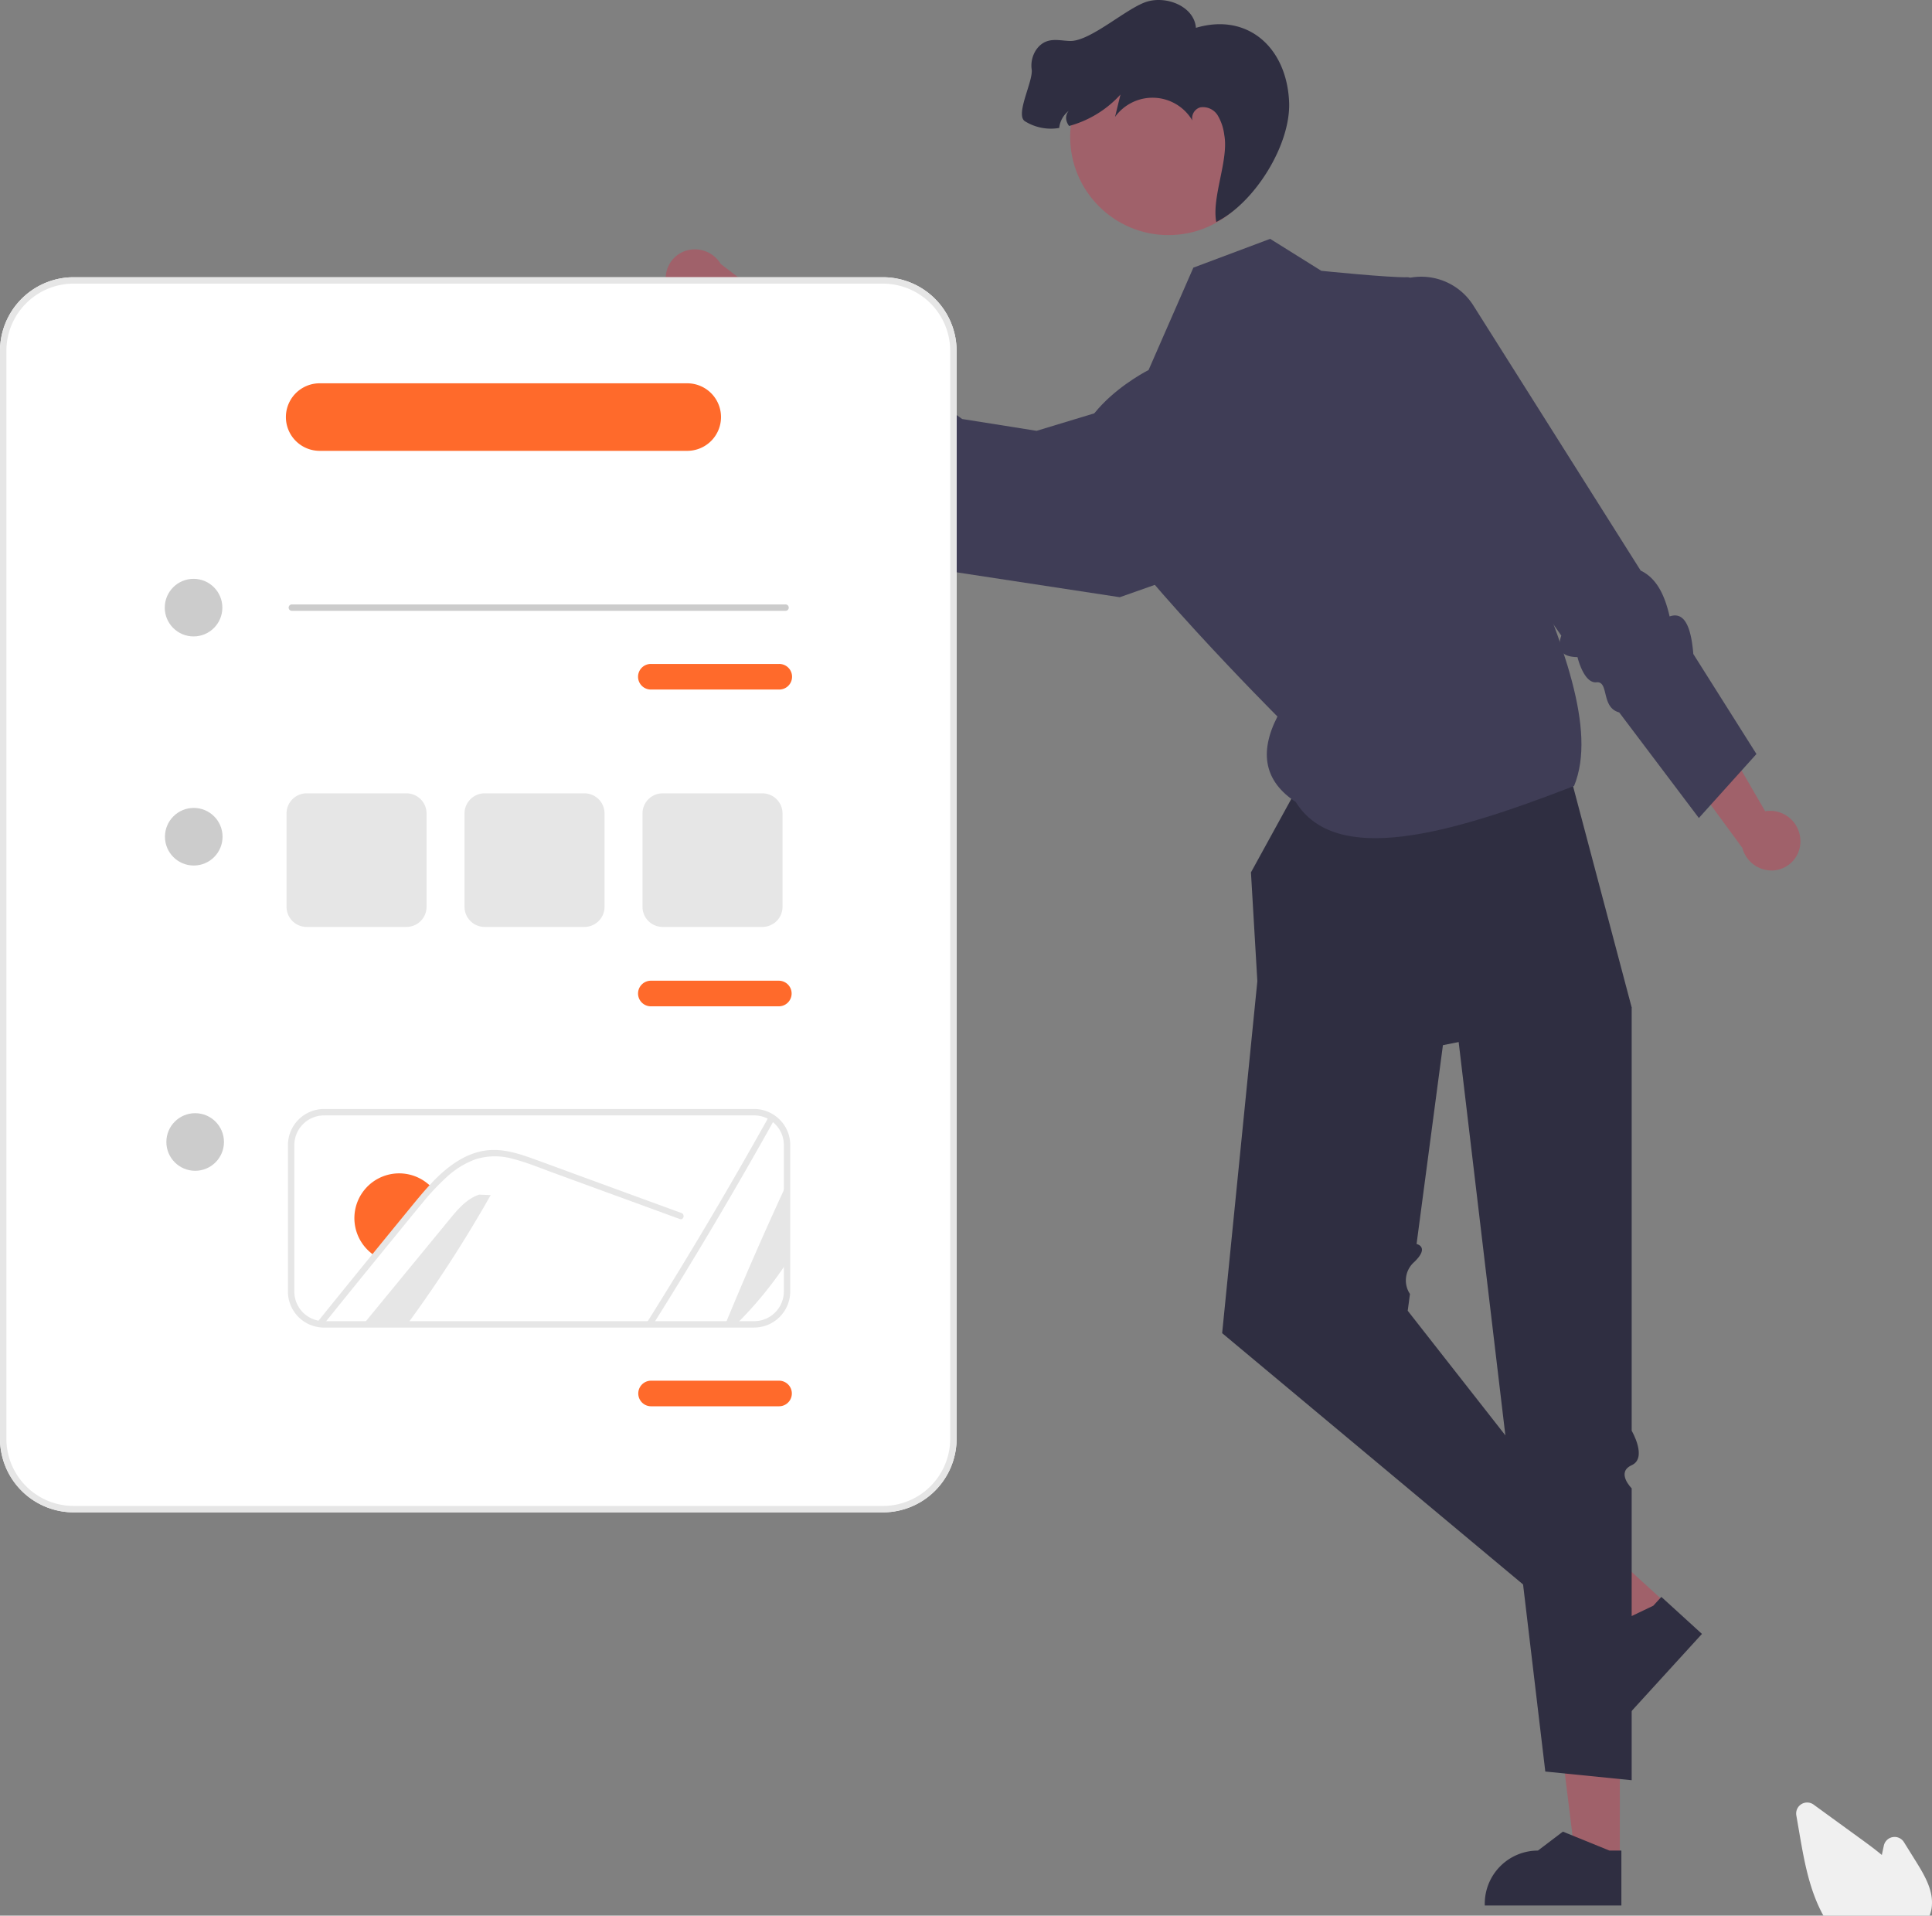 <svg xmlns="http://www.w3.org/2000/svg" width="515.485" height="511.052" viewBox="0 0 515.485 511.052">
  <rect x="0" y="0" width="515.485" height="511.052" fill="#808080" stroke="none"/>
  <g id="Group_183" data-name="Group 183" transform="translate(0)">
    <path id="Path_420" data-name="Path 420" d="M860.726,405.722a8.112,8.112,0,0,0-8.117-7.882,7.79,7.79,0,0,0-1.28.128l-14.188-24.486-14.958,2.828,23.062,31.441a8.089,8.089,0,0,0,7.834,6.014,7.741,7.741,0,0,0,7.652-7.83C860.73,405.864,860.729,405.793,860.726,405.722Z" transform="translate(-380.355 -181.533)" fill="#a0616a"/>
    <path id="Path_421" data-name="Path 421" d="M503.3,573.188l-11.854,0-5.64-45.723h17.5Z" transform="translate(-71.105 -77.203)" fill="#a0616a"/>
    <path id="Path_422" data-name="Path 422" d="M805.132,740.757H768.679v-.461a14.189,14.189,0,0,1,14.187-14.188h0l6.659-5.052,12.424,5.052h3.182Z" transform="translate(-372.524 -232.406)" fill="#2f2e41"/>
    <path id="Path_423" data-name="Path 423" d="M513.114,495.958l-7.988,8.757-37.584-26.645,11.79-12.927Z" transform="translate(-68.432 -68.081)" fill="#a0616a"/>
    <path id="Path_424" data-name="Path 424" d="M831.5,657.569,806.93,684.5l-.341-.311a14.189,14.189,0,0,1-.922-20.044h0l.754-8.324,12.1-5.775,2.144-2.351Z" transform="translate(-377.395 -221.669)" fill="#2f2e41"/>
    <path id="Path_425" data-name="Path 425" d="M716.489,373.34l-22.208,40.437,1.707,29.023-9.39,93.9,87.924,73.413,11.1-16.219-49.511-63.169.594-4.479a6.52,6.52,0,0,1,1.128-8.512c4.254-4.081.639-4.819.639-4.819l7.03-53.041L795.863,449.8,774.738,370.09Z" transform="translate(-360.51 -181.037)" fill="#2f2e41"/>
    <path id="Path_426" data-name="Path 426" d="M756.6,438.779l26.463,222.8,23.048,2.319V586.029s-4.268-4.237,0-6.172,0-9.2,0-9.2V457.733l-21.341-33.466Z" transform="translate(-370.756 -188.966)" fill="#2f2e41"/>
    <path id="Path_427" data-name="Path 427" d="M692.715,223.267l-20.487,7.683-11.951,27.316S632.96,271.924,643.2,290.7s51.463,60,51.463,60c-5.043,9.837-3.318,17.4,4.877,22.8,10.7,17.16,40.737,8.753,74.266-4.268,6.2-15.131-3.4-38.564-12.843-61.912l2.6-31.134s-29.447-42.85-34.145-42.682-23.048-1.707-23.048-1.707Z" transform="translate(-353.822 -159.547)" fill="#3f3d56"/>
    <path id="Path_428" data-name="Path 428" d="M735.6,239.6h0a16.423,16.423,0,0,1,25.181,3.157L805.436,313.5c4.286,2.03,6.44,6.607,7.72,12.229,3.183-1.08,5.594,1.02,6.328,10.024l16.843,26.682-15.365,17.073-21.251-28.169c-4.941-1.306-2.643-8.387-6.062-8.035s-5.071-6.722-5.071-6.722c-4.312-.049-5.579-2.072-4.323-5.73L740.72,268.635Z" transform="translate(-367.682 -161.278)" fill="#3f3d56"/>
    <path id="Path_429" data-name="Path 429" d="M513.078,236.755a8.112,8.112,0,0,0,10.007,5.279,7.784,7.784,0,0,0,1.193-.483l20.506,19.5,13.557-6.923-30.979-23.68a8.089,8.089,0,0,0-9.21-3.566,7.741,7.741,0,0,0-5.139,9.667Q513.044,236.654,513.078,236.755Z" transform="translate(-335.053 -160.028)" fill="#a0616a"/>
    <path id="Path_430" data-name="Path 430" d="M643.3,268.144l-28.17,8.536-19.855-3.156-4.454-3.182c-1.918-5.185-5.782-7.624-10.932-8.249,0,0-4.166,1.427-4.1-3.09s-27.247-20.737-27.247-20.737L536.6,259.608l15.365,18.78c5.454.168,8.815-.551,5.975,5.975,1.159,6.285.357,4.826,5.039,4.941l23.985,24.082,50.365,7.683L669.315,309.8Z" transform="translate(-338.555 -161.742)" fill="#3f3d56"/>
    <circle id="Ellipse_50" data-name="Ellipse 50" cx="26.221" cy="26.221" r="26.221" transform="translate(285.535 10.278)" fill="#a0616a"/>
    <path id="Path_431" data-name="Path 431" d="M689.5,190.634q-.034-.438-.09-.877a1.962,1.962,0,0,0,.09.877Z" transform="translate(-360.919 -154.642)" fill="#2f2e41"/>
    <path id="Path_432" data-name="Path 432" d="M626.615,167.122c-.46-3.146,1.292-6.712,4.355-7.584,1.909-.545,3.946-.023,5.926.012,5.554.094,15.425-9.159,20.787-10.577s12.322,1.541,12.757,7.077c13.734-4.089,24.222,5.163,24.862,19.754.5,11.411-9.2,26.964-19.438,32.04-1.253-6.64,3.388-16.594,2.138-23.227a13.448,13.448,0,0,0-1.732-5.181,4.612,4.612,0,0,0-4.683-2.171,3.023,3.023,0,0,0-2.1,3.5,12.334,12.334,0,0,0-20.63-.956l1.449-5.965a28.7,28.7,0,0,1-13.7,8.383,3.812,3.812,0,0,1-.666-1.265,2.872,2.872,0,0,1,.566-2.77,6.652,6.652,0,0,0-2.546,4.563,13.074,13.074,0,0,1-9.166-1.8C622.154,179.16,627.075,170.267,626.615,167.122Z" transform="translate(-351.349 -148.621)" fill="#2f2e41"/>
    <path id="Path_433" data-name="Path 433" d="M901.605,742.126H873.276l-.122-.221c-.362-.657-.712-1.353-1.039-2.068-2.918-6.247-4.151-13.392-5.24-19.7l-.82-4.752a2.934,2.934,0,0,1,4.618-2.87q6.458,4.7,12.921,9.389c1.631,1.187,3.495,2.561,5.279,4.046.172-.836.352-1.675.532-2.5a2.936,2.936,0,0,1,5.361-.927l3.315,5.325c2.417,3.889,4.551,7.721,4.116,11.854a.645.645,0,0,1-.011.15,9.343,9.343,0,0,1-.481,1.99Z" transform="translate(-386.77 -231.074)" fill="#f0f0f0"/>
    <path id="Path_435" data-name="Path 435" d="M540.2,564.77H324.232A19.656,19.656,0,0,1,304.6,545.136V254.9a19.656,19.656,0,0,1,19.634-19.634H540.2A19.656,19.656,0,0,1,559.835,254.9V545.136A19.656,19.656,0,0,1,540.2,564.77Z" transform="translate(-304.598 -161.303)" fill="#fff"/>
    <path id="Path_436" data-name="Path 436" d="M540.2,564.77H324.232A19.656,19.656,0,0,1,304.6,545.136V254.9a19.656,19.656,0,0,1,19.634-19.634H540.2A19.656,19.656,0,0,1,559.835,254.9V545.136A19.656,19.656,0,0,1,540.2,564.77Zm-215.969-327.8A17.947,17.947,0,0,0,306.305,254.9V545.136a17.947,17.947,0,0,0,17.926,17.926H540.2a17.947,17.947,0,0,0,17.926-17.926V254.9A17.947,17.947,0,0,0,540.2,236.974Z" transform="translate(-304.598 -161.303)" fill="#e6e6e6"/>
    <circle id="Ellipse_51" data-name="Ellipse 51" cx="7.683" cy="7.683" r="7.683" transform="translate(43.962 154.422)" fill="#ccc"/>
    <path id="Path_437" data-name="Path 437" d="M527.376,339.228H395.708a.854.854,0,1,1,0-1.707H527.376a.854.854,0,1,1,0,1.707Z" transform="translate(-317.809 -176.27)" fill="#ccc"/>
    <circle id="Ellipse_52" data-name="Ellipse 52" cx="7.683" cy="7.683" r="7.683" transform="translate(44.389 296.979)" fill="#ccc"/>
    <circle id="Ellipse_53" data-name="Ellipse 53" cx="7.683" cy="7.683" r="7.683" transform="translate(44.014 215.541)" fill="#ccc"/>
    <path id="Path_438" data-name="Path 438" d="M541.658,362.949H507.513a3.415,3.415,0,1,1,0-6.829h34.145a3.415,3.415,0,1,1,0,6.829Z" transform="translate(-333.798 -178.992)" fill="#ff6a2b"/>
    <path id="Path_439" data-name="Path 439" d="M541.658,461.949H507.513a3.415,3.415,0,1,1,0-6.829h34.145a3.415,3.415,0,0,1,0,6.829Z" transform="translate(-333.798 -193.482)" fill="#ff6a2b"/>
    <path id="Path_440" data-name="Path 440" d="M500.934,286.431H402.857a9.009,9.009,0,0,1,0-18.017h98.077a9.009,9.009,0,1,1,0,18.017Z" transform="translate(-317.661 -166.155)" fill="#ff6a2b"/>
    <path id="Path_441" data-name="Path 441" d="M541.658,586.949H507.513a3.414,3.414,0,1,1,0-6.829h34.145a3.414,3.414,0,1,1,0,6.829Z" transform="translate(-333.798 -211.778)" fill="#ff6a2b"/>
    <path id="Path_442" data-name="Path 442" d="M518.981,553.522H404.108a9.484,9.484,0,0,1-2.151-.273,9.6,9.6,0,0,1-7.359-9.365V504.839a9.644,9.644,0,0,1,9.638-9.629H518.981a9.511,9.511,0,0,1,4.441,1.087,9.223,9.223,0,0,1,1.54,1,9.53,9.53,0,0,1,3.656,7.537v39.045a9.648,9.648,0,0,1-9.638,9.638Zm-114.746-56.6a7.935,7.935,0,0,0-7.93,7.921v39.046a7.9,7.9,0,0,0,6.056,7.707,7.789,7.789,0,0,0,1.757.223H518.981a7.94,7.94,0,0,0,7.93-7.93V504.839a7.84,7.84,0,0,0-3.012-6.2,7.566,7.566,0,0,0-1.264-.826,7.827,7.827,0,0,0-3.655-.895Z" transform="translate(-317.771 -199.35)" fill="#e6e6e6"/>
    <path id="Path_443" data-name="Path 443" d="M531.288,556.064q7.824-19.015,16.484-37.654v21.068a102.366,102.366,0,0,1-13.59,16.586Z" transform="translate(-337.778 -202.746)" fill="#e6e6e6"/>
    <path id="Path_444" data-name="Path 444" d="M540.8,498.284q-15.481,27.773-32.4,54.7h-1.963q17.2-27.35,32.959-55.614A8.39,8.39,0,0,1,540.8,498.284Z" transform="translate(-334.141 -199.666)" fill="#e6e6e6"/>
    <path id="Path_445" data-name="Path 445" d="M452.14,522.1a348.044,348.044,0,0,1-22.288,34.487h-11.7q11.5-14.008,23.014-28.016c2.2-2.689,4.593-5.506,7.9-6.6Z" transform="translate(-321.218 -203.267)" fill="#e6e6e6"/>
    <path id="Path_446" data-name="Path 446" d="M436.179,519.214c-1.221,1.272-2.39,2.595-3.491,3.969-2.424,2.919-4.815,5.864-7.213,8.8-1.494,1.827-2.988,3.654-4.465,5.48a10.894,10.894,0,0,1-1.332-1.007,11.943,11.943,0,1,1,15.265-18.372,11,11,0,0,1,1.236,1.129Z" transform="translate(-320.811 -202.294)" fill="#ff6a2b"/>
    <path id="Path_447" data-name="Path 447" d="M500.448,526.44l-22.433-8.2-11.14-4.072c-3.628-1.323-7.247-2.834-10.995-3.79a17.333,17.333,0,0,0-9.953.128,22.881,22.881,0,0,0-7.76,4.814q-1.485,1.37-2.877,2.826c-1.221,1.272-2.39,2.595-3.491,3.969-2.424,2.919-4.815,5.864-7.213,8.8-1.494,1.827-2.988,3.654-4.465,5.48q-7.4,9.053-14.717,18.148a8.564,8.564,0,0,1-1.946-.247q7.631-9.475,15.331-18.908c.589-.734,1.2-1.477,1.793-2.211q3.752-4.6,7.512-9.185c1.938-2.365,3.858-4.746,5.958-6.974.188-.2.376-.4.572-.606,4.26-4.4,9.578-8.3,15.946-8.4,3.747-.06,7.367,1.127,10.85,2.382,3.747,1.357,7.486,2.74,11.234,4.115l22.587,8.263,5.651,2.066C501.891,525.194,501.464,526.816,500.448,526.44Z" transform="translate(-319.068 -201.223)" fill="#e6e6e6"/>
    <path id="Path_448" data-name="Path 448" d="M426.15,432.2H399.527a5.374,5.374,0,0,1-5.368-5.368V401.927a5.374,5.374,0,0,1,5.368-5.368H426.15a5.374,5.374,0,0,1,5.368,5.368v24.906A5.374,5.374,0,0,1,426.15,432.2Z" transform="translate(-317.707 -184.911)" fill="#e6e6e6"/>
    <path id="Path_449" data-name="Path 449" d="M481.782,432.2H455.158a5.374,5.374,0,0,1-5.368-5.368V401.927a5.374,5.374,0,0,1,5.368-5.368h26.623a5.374,5.374,0,0,1,5.368,5.368v24.906A5.374,5.374,0,0,1,481.782,432.2Z" transform="translate(-325.849 -184.911)" fill="#e6e6e6"/>
    <path id="Path_450" data-name="Path 450" d="M537.413,432.2H510.789a5.374,5.374,0,0,1-5.368-5.368V401.927a5.374,5.374,0,0,1,5.368-5.368h26.623a5.374,5.374,0,0,1,5.368,5.368v24.906A5.374,5.374,0,0,1,537.413,432.2Z" transform="translate(-333.992 -184.911)" fill="#e6e6e6"/>
  </g>
</svg>

